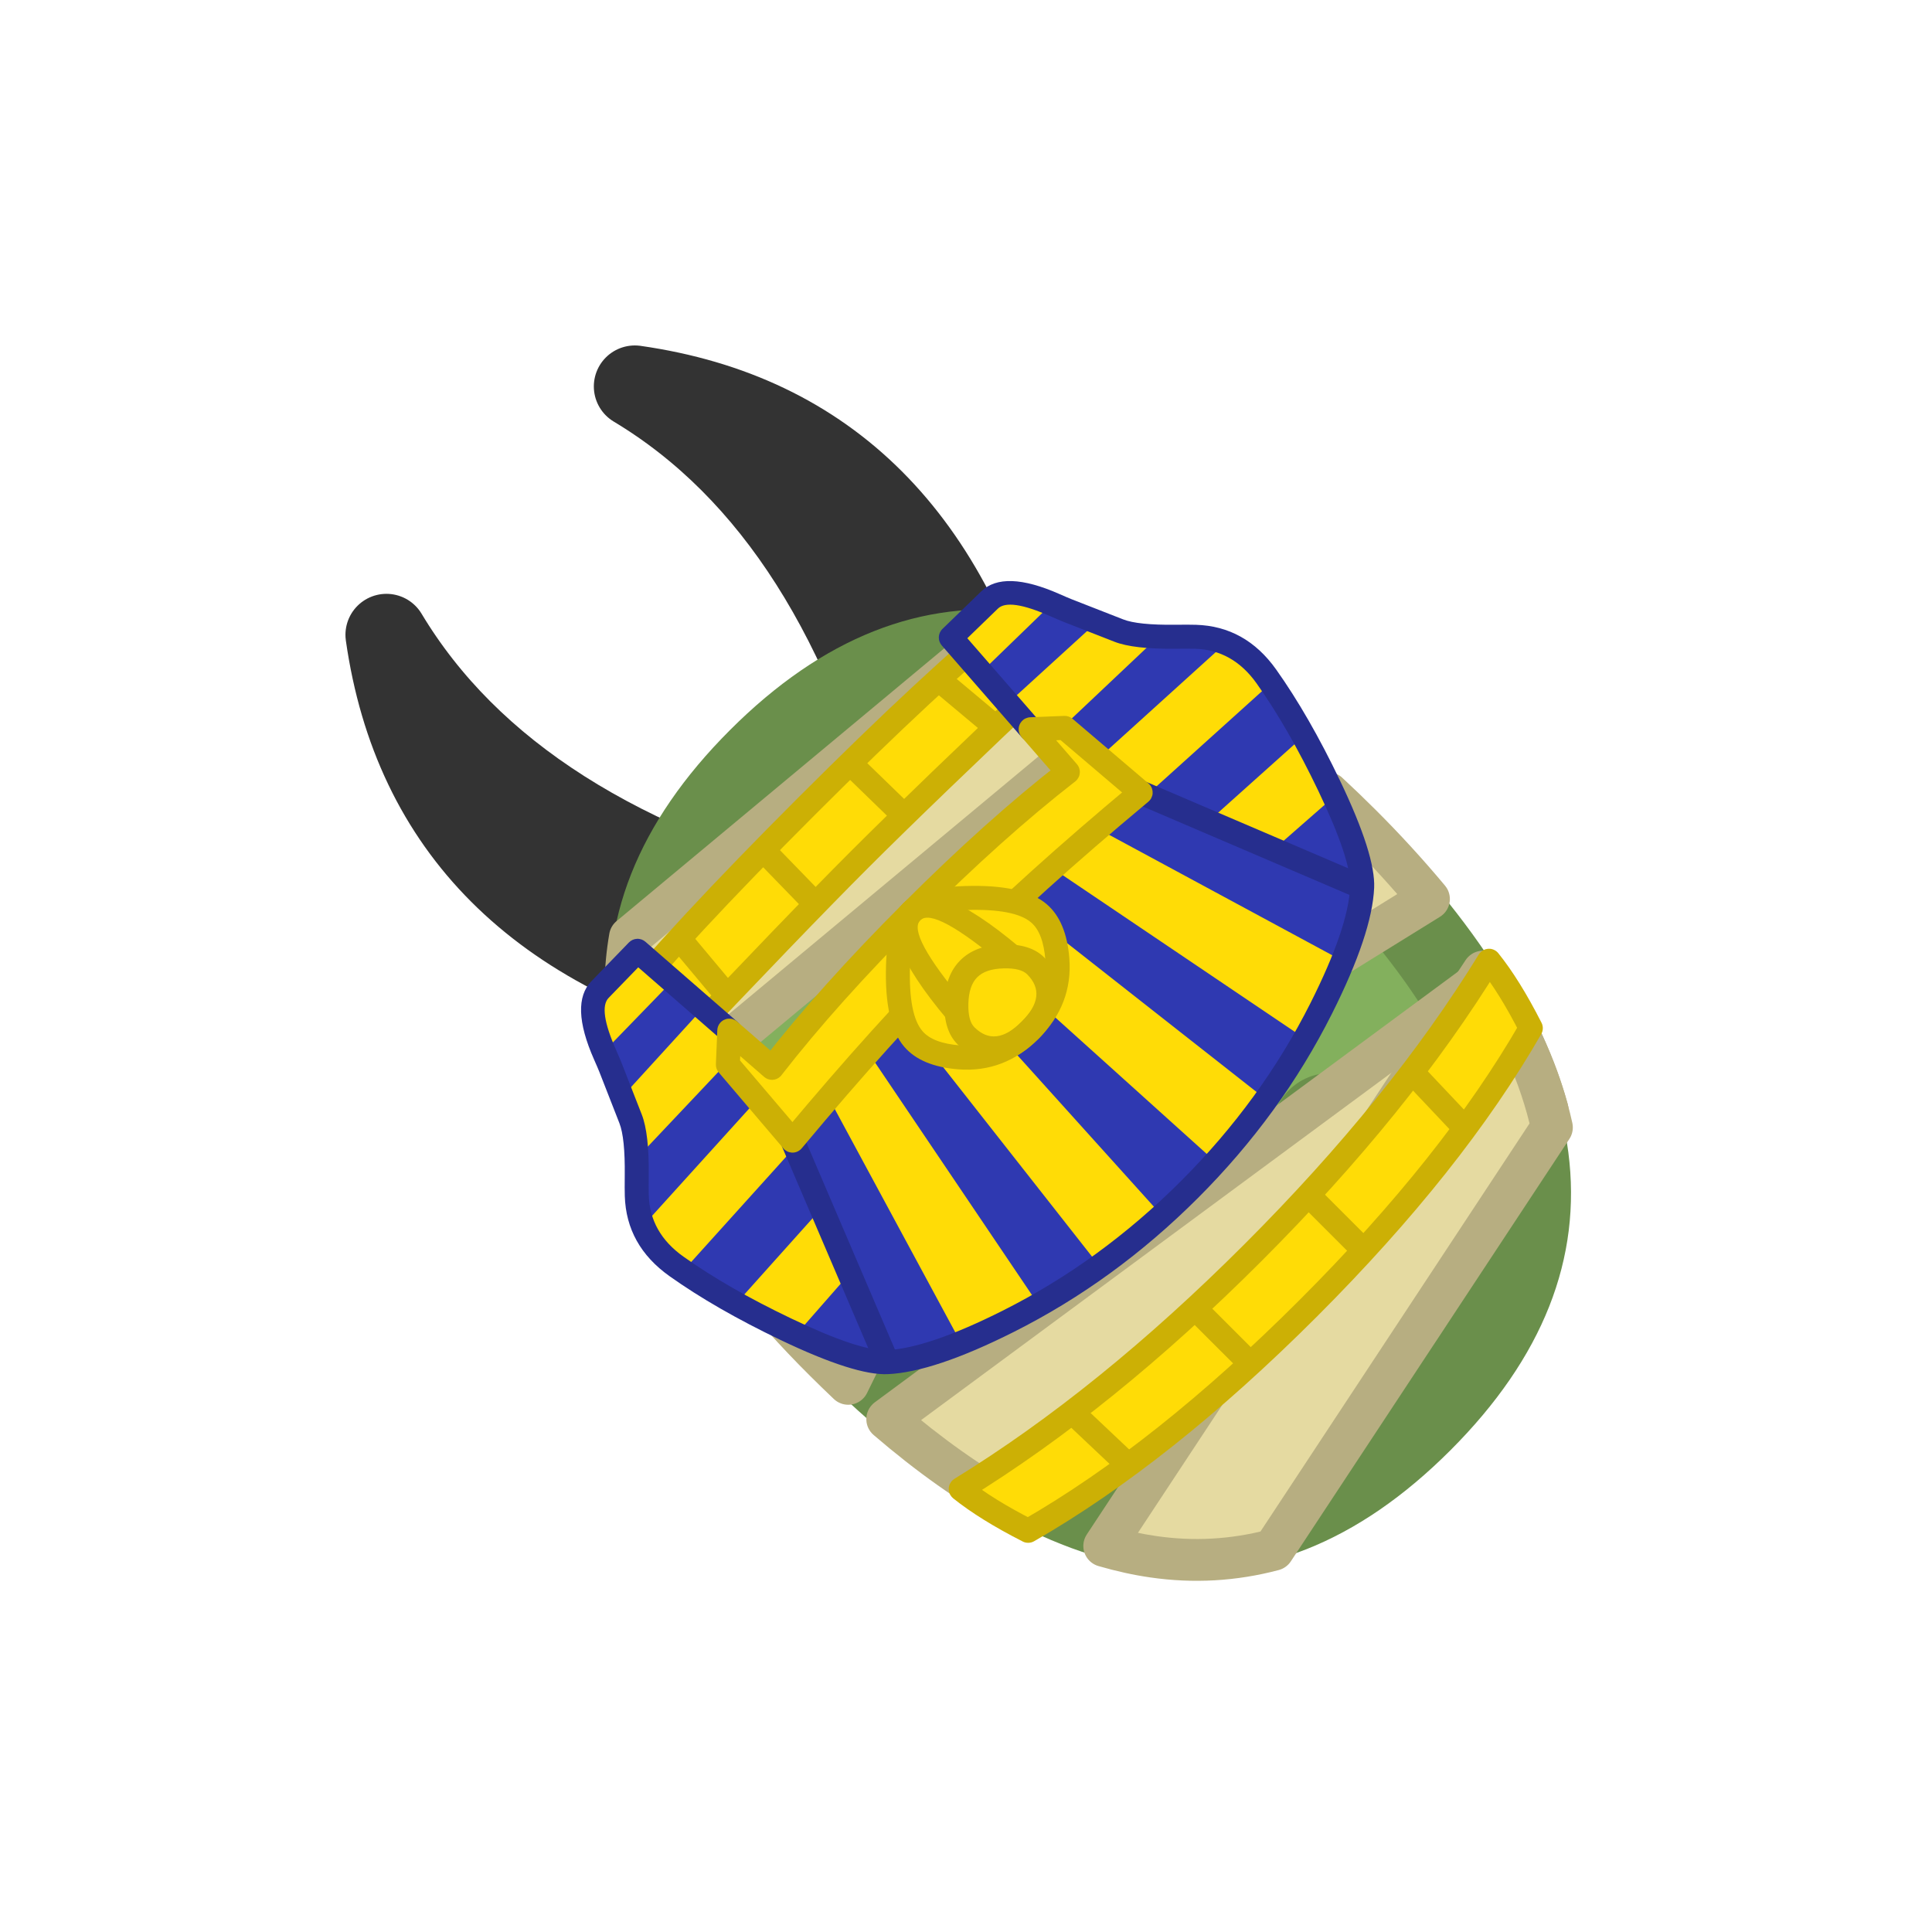 <svg xmlns="http://www.w3.org/2000/svg" width="110" height="110"><clipPath id="a"><path d="M13.333 9.167h83.334q4.166 0 4.166 4.166v83.334q0 4.166-4.166 4.166H13.333q-4.166 0-4.166-4.166V13.333q0-4.166 4.166-4.166"/></clipPath><g clip-path="url(#a)"><path fill="#333" d="M57.357 43.215q-4.714-18.856-21.213-21.213 11.785 7.07 16.499 25.927z"/><path fill="none" stroke="#333" stroke-linecap="round" stroke-linejoin="round" stroke-width="4.667" d="M57.357 43.215q-4.714-18.856-21.213-21.213 11.785 7.07 16.499 25.927z"/><path fill="#333" d="M43.215 57.357q-18.856-4.714-21.213-21.213 7.07 11.785 25.927 16.499z"/><path fill="none" stroke="#333" stroke-linecap="round" stroke-linejoin="round" stroke-width="4.667" d="M43.215 57.357q-18.856-4.714-21.213-21.213 7.07 11.785 25.927 16.499z"/><path fill="#83b05d" d="M47.929 76.213q-18.856-18.856-4.714-32.998t32.998 4.714 4.714 32.998-32.998-4.714"/><path fill="#6a8f4b" d="M46.28 77.863q-20.507-20.506-4.715-36.298t36.298 4.714 4.714 36.298-36.298-4.714m3.299-3.3q17.206 17.207 29.698 4.714T74.563 49.58t-29.698-4.714 4.714 29.698"/><path fill="#6a8f4b" d="M70.112 73.376Q58.99 65.154 50.767 54.03q-.069-.092-.127-.19-.06-.1-.108-.203-.049-.103-.087-.211-.039-.108-.066-.22-.028-.111-.045-.224-.016-.114-.022-.228-.005-.115 0-.23.006-.114.023-.227t.046-.225.066-.219q.04-.108.088-.211.05-.104.109-.202t.127-.19.146-.177.162-.161.177-.145q.092-.069.19-.127.1-.06.203-.108.104-.049.212-.087.107-.039.219-.066.111-.028.224-.045.114-.016.228-.022.115-.005.23 0 .114.007.227.023.113.018.225.046.11.028.219.066.108.04.211.088.104.05.202.109t.19.127.177.146.161.162.145.177q7.806 10.56 18.367 18.367.092.068.177.145t.163.161.145.177.128.19.108.202.088.212.067.219q.028.11.045.224.017.113.023.228.005.114 0 .229-.006.114-.022.228-.017.113-.044.224-.028.112-.067.22-.038.108-.087.211-.049.104-.107.202-.06.099-.127.191-.069.092-.145.177-.077.085-.162.163-.085.077-.177.145-.092.069-.19.128t-.202.108-.211.088-.22.067q-.11.028-.224.045-.113.017-.227.023-.115.005-.23 0-.114-.006-.227-.022-.114-.017-.225-.045t-.22-.066q-.107-.038-.211-.087t-.202-.107q-.099-.06-.19-.127M62.071 73.385q.058-.058.119-.113t.124-.107.128-.1q.066-.05.134-.095t.138-.087q.07-.042.143-.08.072-.04.146-.074.074-.035.15-.067.075-.031.152-.059t.156-.051.157-.044.16-.035.161-.028.162-.02q.082-.008.164-.013.081-.003.163-.003t.164.004.163.012q.081.008.162.02t.161.028.16.035.158.044.155.051.153.06q.075.03.15.066.073.035.145.073.073.039.143.08.07.043.138.088.068.046.134.094.066.05.129.101t.124.107q.06.055.118.113t.113.118.107.124.1.13q.05.065.095.133t.087.138q.042.07.08.142.04.073.074.147.035.074.067.15.031.075.059.152t.05.155q.025.078.045.158t.035.16q.016.08.028.16.012.082.02.163.008.082.012.163.004.082.004.164t-.004.163-.012.164-.02.162q-.012.08-.028.161-.016.08-.035.16t-.044.157-.051.156-.06.152q-.03.076-.066.15-.035.074-.073.146-.039.072-.08.143-.043.07-.088.138-.046.068-.094.133-.05.066-.101.13-.052.063-.107.123-.055.061-.113.119t-.118.113-.124.107-.13.1-.133.094-.138.088-.143.08q-.072.04-.146.074-.074.035-.15.066-.075.032-.152.06t-.155.05q-.079.024-.158.044-.08.02-.16.036t-.16.028-.163.02q-.082.008-.163.012-.082.004-.164.004t-.163-.004-.164-.012-.162-.02q-.08-.012-.161-.028-.08-.016-.16-.036t-.157-.043-.156-.052-.152-.059q-.076-.03-.15-.066-.074-.035-.146-.073-.072-.039-.143-.081t-.138-.088-.134-.094-.128-.1q-.064-.052-.124-.107-.061-.055-.119-.113t-.113-.119-.107-.124-.1-.129-.094-.133-.088-.138-.08-.143q-.04-.072-.074-.146-.035-.074-.066-.15-.032-.075-.06-.152t-.05-.156-.044-.157-.036-.16-.028-.161-.02-.162q-.008-.082-.012-.164-.004-.081-.004-.163t.004-.164.012-.163q.008-.081.02-.162t.028-.161.036-.16.043-.158.052-.155.059-.153q.03-.075.066-.15.035-.073.073-.146.039-.072.081-.142t.088-.138.094-.134.1-.129.107-.124.113-.118M73.385 62.071q.058-.058.118-.113t.124-.107q.063-.051.13-.1.065-.049.133-.094.068-.046.138-.088t.142-.08.147-.074.15-.066.152-.06.155-.05.158-.044.16-.036.16-.028q.082-.012.163-.02.082-.008.163-.012.082-.004.164-.004t.163.004.164.012.162.02q.08.012.161.028.08.016.16.036t.157.043.156.052.152.059q.076.03.15.066.074.035.146.073.072.039.143.081t.138.088.133.094.13.1.123.107.119.113.113.119.107.123.1.13.094.133.088.138.08.143q.04.072.074.146.035.074.066.15.032.075.06.152t.05.155q.024.079.044.158.02.08.036.16t.028.161.02.162q.008.082.012.164.004.081.004.163t-.004.164-.012.163q-.008.081-.02.162t-.028.161-.036.16-.043.158-.052.155-.059.153q-.03.075-.066.15-.035.073-.073.145-.039.073-.081.143t-.088.138-.094.134q-.049.066-.1.129t-.107.124-.113.118-.119.113-.124.107-.129.1-.133.095-.138.087-.143.08q-.072.04-.146.074-.074.035-.15.067-.075.031-.152.059t-.156.05q-.078.025-.157.045-.08.02-.16.035t-.161.028-.162.02q-.082.008-.164.012-.081.004-.163.004t-.164-.004-.163-.012q-.081-.008-.162-.02t-.161-.028-.16-.035-.158-.044-.155-.051-.153-.06q-.075-.03-.15-.066-.073-.035-.145-.073-.073-.039-.143-.08-.07-.043-.138-.088-.068-.046-.134-.095-.066-.048-.129-.1t-.124-.107-.118-.113-.113-.118q-.055-.061-.107-.124t-.1-.13q-.05-.065-.095-.133t-.087-.138q-.042-.07-.08-.143-.04-.072-.074-.146-.035-.074-.067-.15-.031-.075-.059-.152t-.051-.155q-.024-.079-.044-.158-.02-.08-.035-.16t-.028-.16-.02-.163q-.008-.082-.012-.163-.004-.082-.004-.164t.003-.163q.005-.082.013-.164.008-.081.02-.162t.028-.161.035-.16.044-.158.051-.155.06-.153q.03-.075.066-.149.034-.074.073-.146t.08-.143q.043-.07.088-.138.046-.068.094-.134l.101-.129q.052-.063.107-.123.055-.061.113-.119M52.643 66.785q.058-.058.118-.113.061-.055.124-.107.064-.051.13-.1.065-.049.133-.094.068-.046.138-.088t.143-.08.146-.074.15-.066.152-.06.155-.05.158-.044.16-.036.16-.028q.082-.012.163-.02.082-.008.163-.012.082-.004.164-.004t.164.004q.081.004.163.012.081.008.162.02t.161.028.16.036.158.043.155.052.153.059q.075.03.15.066.073.035.145.073.073.039.143.081t.138.088.134.094.129.1.124.107.118.113.113.119.107.124.1.128q.05.066.095.134t.087.138q.042.07.08.143.04.072.074.146.035.074.067.15.03.075.058.152t.052.156q.024.078.043.157.02.08.036.16t.028.161.02.162q.008.082.012.164.004.081.004.163t-.004.164-.012.163q-.008.081-.02.162t-.028.161-.036.16-.043.158-.051.155-.06.153q-.03.075-.066.15-.035.073-.073.146-.039.072-.08.142-.043.07-.088.138-.046.068-.095.134-.048.066-.1.129t-.107.124-.113.118-.118.113q-.061.055-.124.107-.064.052-.13.1-.065.05-.133.095t-.138.087q-.07.042-.143.08-.072.04-.146.074-.074.035-.15.067-.075.031-.152.059t-.155.051q-.079.024-.158.044-.08.02-.16.035t-.16.028-.163.02q-.082.008-.163.012-.082.004-.164.004t-.164-.003q-.081-.005-.163-.013-.081-.008-.162-.02t-.161-.028-.16-.035-.158-.044-.155-.051-.153-.06q-.075-.03-.15-.066-.073-.034-.145-.073t-.143-.08q-.07-.043-.138-.088-.068-.046-.134-.094l-.129-.101q-.063-.052-.123-.107-.061-.055-.119-.113t-.113-.118-.107-.124-.1-.13-.095-.133-.087-.138-.08-.142q-.04-.073-.074-.147-.035-.074-.067-.15-.03-.075-.058-.152t-.052-.155q-.023-.079-.043-.158-.02-.08-.036-.16t-.028-.16-.02-.163q-.008-.082-.012-.163-.004-.082-.004-.164t.004-.163.012-.164.02-.162q.012-.08.028-.161.016-.08.036-.16t.043-.157.052-.156.058-.152.067-.15.073-.146.08-.142.088-.139.095-.133.1-.13.107-.123.113-.119M66.785 52.643q.058-.058.119-.113t.124-.107.129-.1q.065-.05.133-.095t.138-.087q.07-.042.143-.08.072-.04.146-.074.074-.035.15-.067.075-.03.152-.058t.156-.052q.078-.024.157-.043.08-.02.16-.036t.161-.028.162-.02q.082-.008.164-.012.081-.004.163-.004t.164.004.163.012q.081.008.162.02t.161.028.16.036.158.043.155.052.153.058.15.067q.073.035.145.073.073.039.143.08.07.043.138.088.068.046.134.095.066.048.129.1t.124.107.118.113.113.118q.055.061.107.124.052.064.1.13.05.065.095.133t.087.138q.042.07.08.143.04.072.074.146.035.074.067.15.031.075.059.152t.051.155q.024.079.044.158.02.08.035.16t.028.16.02.163q.008.082.012.163.004.082.004.164t-.004.164-.012.163-.02.162-.028.161-.035.16-.044.158-.051.155-.06.153q-.03.075-.066.15-.035.073-.073.145-.039.072-.08.143-.043.07-.088.138-.046.068-.094.134l-.101.129q-.052.063-.107.124-.055.06-.113.118t-.118.113-.124.107-.13.1q-.065.05-.133.095t-.138.087q-.07.042-.143.08-.072.04-.146.074-.074.035-.15.067l-.152.059q-.077.027-.155.05-.079.025-.158.044-.08.02-.16.036t-.16.028-.163.02q-.082.008-.163.012-.082.004-.164.004t-.163-.004-.164-.012-.162-.02q-.08-.012-.161-.028-.08-.016-.16-.036t-.157-.043-.156-.052-.152-.058-.15-.067-.146-.073-.143-.08-.138-.088-.134-.095-.128-.1q-.064-.052-.124-.107-.061-.055-.119-.113t-.113-.118-.107-.124-.1-.13-.094-.133-.088-.138-.08-.143q-.04-.072-.074-.146-.035-.074-.066-.15-.032-.075-.06-.152t-.05-.155q-.024-.079-.044-.158-.02-.08-.036-.16t-.028-.16-.02-.163q-.008-.082-.012-.163-.004-.082-.004-.164t.004-.164.012-.163.02-.162.028-.161.036-.16.043-.158.052-.155.059-.153q.03-.075.066-.15.035-.073.073-.145.039-.072.081-.143t.088-.138.094-.134.1-.129.107-.124.113-.118M46.043 57.357q.058-.058.119-.113t.124-.107.129-.1.133-.094.139-.088.142-.08q.072-.04.146-.074.074-.035.15-.066.075-.032.152-.06t.156-.05.157-.044.16-.036.161-.028.163-.02.163-.012.163-.004.164.004.163.012q.082.008.162.02.081.012.162.028.08.016.16.036.079.02.157.043.078.024.155.052t.153.058.15.067.146.073.142.081.138.088.134.094.129.1.124.107.118.113.113.119.107.123.1.13.095.133.087.138.081.143.074.146.066.15.059.152.051.155.044.158.036.16.028.161.02.162.012.164.004.163-.004.164-.012.163-.02.162-.028.161-.036.16-.044.158-.051.155-.059.153-.066.15-.074.145-.08.143q-.043.07-.088.138t-.094.134-.1.129q-.053.063-.108.124-.055.06-.113.118-.057.058-.118.113t-.124.107-.129.1q-.066.05-.134.095t-.138.087q-.07.042-.142.08-.072.04-.146.074-.074.035-.15.067-.076.031-.153.059t-.155.05q-.078.025-.158.045t-.16.035q-.08.016-.16.028-.081.012-.163.02-.081.008-.163.012t-.164.004-.163-.004-.163-.012-.163-.02q-.08-.012-.16-.028-.081-.016-.16-.035-.08-.02-.158-.044-.079-.024-.156-.051-.077-.028-.152-.06-.076-.03-.15-.066-.074-.035-.146-.073-.072-.039-.142-.08-.07-.043-.138-.088-.069-.046-.134-.095-.066-.048-.13-.1-.063-.052-.123-.107t-.119-.113-.112-.118-.107-.124-.101-.13-.094-.133-.088-.138-.08-.143-.074-.146-.066-.15q-.032-.075-.06-.152t-.05-.155q-.024-.079-.044-.158-.02-.08-.036-.16t-.028-.16-.02-.163q-.008-.082-.012-.163-.004-.082-.004-.164t.004-.163.012-.164.02-.162.028-.161.036-.16.044-.158.05-.155.06-.153.066-.15q.035-.073.074-.145t.08-.143.088-.138.094-.134.1-.129q.053-.063.108-.123.055-.061.112-.119M57.357 46.043q.058-.057.119-.112t.123-.107.13-.101.133-.094q.068-.046.138-.088t.143-.08.146-.074.15-.066.152-.06.155-.05.158-.044.16-.036.161-.028.162-.02.163-.012.164-.004.164.004.163.012.162.02.161.028.16.036.158.044.155.05.153.06.15.066.145.074.143.08.138.088.134.094.129.1q.063.053.124.108.06.055.118.112.058.058.113.119t.107.124.1.129q.05.065.095.134.045.067.087.138.042.07.08.142.04.072.074.146.035.074.067.15.031.075.059.152t.05.156q.025.078.044.157.02.08.036.16t.028.161.02.163.012.163.004.163-.004.164-.012.163q-.008.082-.02.162-.012.081-.028.162-.016.08-.036.16-.02.079-.043.157-.024.078-.051.155-.028.077-.06.153-.03.076-.066.15-.035.074-.073.146-.039.072-.08.142-.043.07-.088.138-.046.068-.095.134-.048.066-.1.129t-.107.124-.113.118-.118.113q-.061.055-.124.107-.064.052-.13.1-.065.05-.133.095t-.138.087-.143.081q-.072.039-.146.074t-.15.066-.152.059-.155.051-.158.044-.16.036-.16.028-.163.02-.163.012-.164.004-.163-.004-.164-.012-.162-.02-.161-.028-.16-.036-.158-.044-.155-.051-.153-.059-.15-.066q-.073-.035-.145-.074T58 51.26t-.138-.088q-.068-.046-.134-.094-.065-.049-.129-.1-.063-.053-.123-.108-.061-.055-.119-.113-.058-.057-.113-.118t-.107-.124-.1-.129q-.05-.066-.095-.134t-.087-.138q-.042-.07-.08-.142-.04-.072-.074-.146-.035-.074-.067-.15-.03-.076-.058-.153t-.052-.155-.043-.158q-.02-.08-.036-.16t-.028-.16-.02-.163-.012-.163-.004-.164.004-.163.012-.163q.008-.082.02-.163.012-.08.028-.16.016-.081.036-.16.02-.08.043-.158.024-.079.052-.156t.058-.152.067-.15.073-.146q.039-.072.08-.142.043-.07.088-.138.046-.069.095-.134.048-.066.1-.13.052-.063.107-.123t.113-.119"/><path fill="#e5daa1" d="M46.946 77.479q.677.675 1.35 1.312l19.485-39.629c-2.565-1.52-5.085-2.558-7.566-3.102L42.36 72.374q2.148 2.682 4.586 5.105"/><path fill="#b7ae81" d="M47.787 76.637q.61.61 1.328 1.291l-.819.863-1.068-.524 19.485-39.63 1.068.525-.608 1.024q-3.694-2.192-7.213-2.964l.255-1.162 1.067.525-17.854 36.314-1.068-.525.929-.744q2.106 2.63 4.496 5.005zm-1.68 1.686q-2.485-2.47-4.676-5.205-.052-.066-.095-.139t-.075-.15q-.033-.078-.054-.16t-.03-.166-.006-.168.017-.167q.015-.083.041-.163t.063-.156l17.855-36.314q.044-.09.101-.17t.129-.15.151-.127.17-.1q.09-.043.185-.071t.193-.04q.099-.01.198-.006.099.005.196.026 3.893.855 7.918 3.242.095.057.179.13t.152.162.12.187q.05.098.082.205t.043.218.002.221q-.01.111-.039.218-.03.108-.079.207l-19.484 39.63q-.08.162-.205.293-.04.043-.084.081t-.092.072-.099.063q-.05.028-.104.052t-.109.042q-.055.019-.112.032t-.115.02-.117.009-.116-.003q-.059-.004-.116-.014t-.114-.025-.111-.037q-.055-.02-.107-.047-.052-.026-.102-.057t-.095-.067-.089-.076q-.74-.703-1.373-1.335z"/><path fill="#e5daa1" d="m43.997 74.332 37.362-23.146q-1.843-2.208-3.881-4.24-.919-.915-1.87-1.796L39.14 67.742c1.278 2.162 2.902 4.358 4.858 6.589zm6.518 6.467q3.562 3.062 7.009 4.967l30.588-22.59c-.678-2.48-1.847-5-3.489-7.566z"/><path fill="#b7ae81" d="m43.37 73.32 37.363-23.145.626 1.011-.913.763q-1.809-2.167-3.808-4.16-.903-.9-1.839-1.767l.81-.872.626 1.011-36.47 22.592-.626-1.011 1.024-.606q1.847 3.126 4.728 6.41.143.163.22.365.075.203.075.42v.001h-1.19zm1.253 2.023q-.288.179-.626.179-.059 0-.117-.006t-.115-.017-.114-.028-.11-.04-.105-.05-.1-.06-.094-.07q-.045-.036-.087-.078-.041-.041-.078-.086t-.07-.094-.06-.1-.05-.106-.039-.11-.028-.113-.017-.115-.006-.117v-.001h1.19l-.895.784q-3.027-3.451-4.987-6.768-.03-.05-.054-.102t-.044-.106-.033-.11q-.014-.057-.022-.114-.009-.057-.011-.114-.003-.058 0-.115.002-.058.01-.115t.023-.113.033-.11.043-.107.053-.102.064-.097q.034-.046.072-.09.038-.043.08-.082t.088-.074.095-.066l36.47-22.592q.082-.051.172-.088t.184-.06q.095-.021.191-.028.097-.006.194.003.096.01.19.034.094.025.183.065.088.04.17.093.08.054.151.12.967.896 1.9 1.827 2.077 2.07 3.956 4.32.054.064.098.136.03.05.057.102.025.052.046.107t.035.111.025.115q.01.057.013.116.004.058.002.116t-.01.117-.021.114-.032.113q-.02.055-.044.108t-.053.104-.064.098-.072.091-.082.084-.089.076q-.046.035-.096.066zm6.667 4.554q3.481 2.99 6.809 4.827l-.575 1.042-.707-.957 30.588-22.59.707.957-1.148.314q-.961-3.518-3.343-7.239l1.002-.641.707.957-34.109 25.19-.706-.958zm-1.55 1.805q-.103-.088-.183-.196-.034-.047-.064-.097t-.055-.103-.045-.108-.033-.112-.023-.114q-.008-.058-.01-.117-.004-.058 0-.116.002-.059.011-.117.009-.057.023-.114t.034-.112.045-.107.055-.103.065-.097.075-.09q.039-.044.082-.083t.09-.074l34.11-25.19q.031-.023.065-.044.049-.032.101-.058t.107-.048.11-.037.114-.027.116-.014.117-.004.116.008.115.02.113.03.109.042.105.052q.05.028.098.062.048.033.093.071.044.038.085.08.04.042.077.088.036.046.067.095 2.577 4.026 3.635 7.895.023.086.034.175.01.089.007.178-.003.09-.02.178-.016.088-.045.172-.03.085-.071.164-.042.08-.095.152t-.116.135q-.063.063-.135.117L58.23 86.723q-.068.05-.143.09-.074.041-.154.07t-.163.047-.168.023q-.085.006-.17 0-.084-.007-.167-.026-.083-.018-.162-.048-.08-.03-.154-.071-3.542-1.955-7.21-5.106"/><path fill="#e5daa1" d="m36.909 63.109 29.615-24.653c-2.627-1.406-5.208-2.303-7.75-2.665a18 18 0 0 0-1.625-.15L35.865 53.36q-.232 1.342-.25 2.704-.02 1.362.176 2.71.33 2.226 1.119 4.335zM62.87 88.02c.932.27 1.859.48 2.781.612q1.715.25 3.445.15 1.73-.098 3.406-.541l15.859-24.05c-.64-2.902-1.95-5.857-3.921-8.874z"/><path fill="#b7ae81" d="m36.148 62.194 29.615-24.653.761.915-.561 1.049q-3.792-2.029-7.356-2.536-.66-.095-1.52-.14l.062-1.188.762.915-21.284 17.718-.762-.915 1.173.204q-.436 2.514-.07 5.039.311 2.099 1.056 4.089.03.08.048.162t.024.167q.006.084 0 .168-.005.085-.023.168-.017.082-.046.162-.03.08-.07.154t-.09.142q-.05.068-.11.129l-.848-.834zm1.522 1.83q-.084.07-.18.123-.096.054-.2.089t-.212.05q-.11.016-.219.011-.11-.004-.216-.029-.107-.024-.208-.068t-.192-.105q-.09-.062-.169-.139-.042-.04-.079-.086-.037-.044-.07-.093-.033-.048-.061-.1-.028-.05-.05-.105-.024-.053-.041-.11-.017-.055-.03-.112-.011-.058-.017-.116t-.007-.116.005-.117.016-.116q.011-.057.028-.113.016-.056.038-.11t.05-.106.059-.1q.032-.05.068-.095.037-.046.078-.087v-.001l.849.835-1.115.417q-.833-2.227-1.182-4.582-.42-2.9.08-5.787.036-.208.142-.392.106-.183.269-.319l21.284-17.718q.173-.144.386-.215.213-.07.437-.059.968.05 1.731.16 3.981.567 8.143 2.793.205.11.354.288.037.045.07.094.033.048.06.1.028.05.051.105t.04.11.03.112.017.116q.007.058.007.116t-.005.117-.016.116-.028.113-.038.11-.05.106-.059.1-.069.095-.078.087q-.04.042-.086.08zm25.531 22.854q1.38.4 2.619.577 3.227.47 6.377-.363l.305 1.15-.993-.655 15.858-24.05.994.656-1.162.256q-.909-4.124-3.755-8.48l.996-.65.993.655-21.57 32.702-.993-.655zm-.662 2.286q-.173-.05-.324-.15-.049-.032-.094-.068t-.087-.078-.079-.086-.07-.094-.06-.1q-.029-.051-.051-.105-.023-.054-.04-.11-.018-.055-.03-.113-.011-.057-.017-.115t-.007-.117.005-.116q.006-.058.017-.116.011-.057.028-.113.016-.056.038-.11.022-.055.05-.106.027-.052.059-.1l21.57-32.704q.136-.206.342-.34.05-.033.1-.06.053-.027.107-.048t.11-.039q.056-.016.114-.027.057-.01.116-.016.058-.005.116-.004.059 0 .117.007.058.006.115.018t.113.03.11.04.105.05q.05.029.1.062.047.033.092.07t.086.08.077.087.07.095q3.083 4.72 4.086 9.269.025.116.027.236t-.02.236q-.021.118-.066.228-.044.111-.11.21l-15.859 24.05q-.12.183-.299.311-.178.128-.39.184-3.62.958-7.323.419-1.404-.201-2.944-.647"/><path fill="#ffdc06" d="M54.7 84.778c.76.61 2.51 1.704 3.84 2.38 5.179-2.976 10.595-7.319 15.947-12.67 5.352-5.353 9.695-10.77 12.672-15.949-.677-1.33-1.772-3.08-2.382-3.838-2.961 4.817-7.525 10.707-13.447 16.629S59.517 81.816 54.7 84.778M35.1 57.544c.112 1.54.462 3.223.97 4.794 3.315-3.492 8.362-8.892 12.87-13.4s9.908-9.554 13.4-12.87c-1.571-.508-3.256-.857-4.794-.969-2.857 2.327-6.593 5.776-11.631 10.814S37.427 54.687 35.1 57.544"/><path fill="#ccb005" d="M55.128 84.245q1.396 1.12 3.721 2.305l-.31.609-.34-.593q7.624-4.38 15.805-12.562 8.178-8.177 12.563-15.805l.592.34-.609.31q-1.182-2.324-2.305-3.72l.532-.428.582.358q-5.12 8.328-13.546 16.754T55.058 85.36l-.358-.582zm-.855 1.065q-.092-.074-.154-.175-.036-.057-.059-.12t-.034-.13q-.01-.066-.008-.133t.018-.133.044-.126.067-.116.09-.1.106-.081q8.192-5.037 16.504-13.349t13.348-16.504q.062-.1.154-.174.053-.042.112-.074.06-.03.124-.05.065-.018.132-.024t.134 0 .13.028q.065.02.124.053.06.032.11.075.052.043.094.096 1.212 1.506 2.458 3.956.04.076.058.16.019.082.017.167-.003.086-.026.168t-.065.155q-4.475 7.786-12.78 16.091-8.31 8.31-16.091 12.78-.074.043-.156.066t-.167.025-.169-.016-.159-.058q-2.45-1.248-3.956-2.457m-18.49-27.815q.16 2.232.937 4.632l-.65.21-.495-.47q.636-.67 2.086-2.204 7.148-7.56 10.796-11.208T59.665 37.66q1.535-1.451 2.204-2.087l.47.496-.21.65q-2.396-.776-4.633-.939l.05-.68.431.529q-4.376 3.564-11.58 10.767T35.63 57.976l-.53-.432zm-1.363.098q-.01-.13.03-.254.039-.125.121-.226 3.608-4.43 10.86-11.683 7.253-7.253 11.683-10.86.102-.083.226-.122.125-.04.255-.03 2.402.174 4.955 1 .165.054.285.18.046.05.082.106.036.057.06.12.024.062.035.129.012.066.01.133-.002.068-.016.133-.015.066-.043.127-.027.062-.066.117t-.087.101q-.671.637-2.207 2.088-7.546 7.135-11.18 10.769-3.635 3.634-10.769 11.18-1.451 1.536-2.088 2.207-.12.126-.285.18-.064.02-.131.028t-.134.002q-.067-.005-.132-.023t-.124-.05-.113-.071-.097-.093q-.043-.052-.076-.11t-.053-.123q-.829-2.558-1.001-4.955"/><path fill="#ccb005" d="m63.766 83.908-3.2-3.021.937-.994 3.2 3.022zm6.944-5.78-3.156-3.155.966-.966 3.156 3.156zm12.206-13.425-3.022-3.2.993-.938 3.022 3.2zm-5.753 6.973-3.156-3.156.966-.966 3.156 3.156zM45.945 51.949l-2.982-3.074.98-.95 2.982 3.073zm-5.06 5.188-2.733-3.267 1.048-.877 2.733 3.267zm10.113-10.212-3.073-2.982.95-.98 3.074 2.982zm5.261-4.992L52.992 39.2l.877-1.047 3.267 2.734z"/><path fill="#2f39b1" d="M50.52 77.555c-2.44.11-8.97-3.298-12.005-5.453-1.922-1.366-2.216-2.558-2.26-4.034-.043-1.477.151-3.082-.352-4.366l-1.14-2.916c-.53-1.355-1.72-3.291-.603-4.444l2.139-2.207 7.655 6.663c1.59-2.045 4.714-5.64 7.959-8.885 3.246-3.246 6.84-6.37 8.885-7.959l-6.663-7.656 2.207-2.138c1.153-1.117 3.089.072 4.444.602l2.916 1.14c1.284.504 2.89.31 4.366.353 1.477.044 2.668.338 4.034 2.26 2.156 3.034 5.564 9.564 5.454 12.005-.11 2.44-2.825 10.198-9.831 17.204S52.96 77.445 50.52 77.555"/><path fill="#ffdc06" d="M45.35 75.961a49 49 0 0 1-3.431-1.747l4.853-5.417 1.592 3.722zm-6.456-3.599c-.128-.087-.262-.176-.38-.26-1.097-.78-1.66-1.503-1.952-2.254l7.583-8.376 1.127 3.82zm-2.641-6.411c-.014-.795-.082-1.566-.348-2.249l-.489-1.245 4.622-5.067 2.36 2.053zm-1.876-6.066c-.537-1.22-1.103-2.627-.217-3.541l2.14-2.21 1.98 1.725zm31.776 9.325a41 41 0 0 1-3.56 2.867L49.071 54.87q1.053-1.137 2.138-2.243zm-7.02 5.082a34 34 0 0 1-4.431 2.142L45.34 59.09c.588-.703 1.257-1.475 1.984-2.295zm16.829-28.943q-.807-1.75-1.748-3.43l-5.417 4.853 3.722 1.592zm-3.6-6.455c-.086-.128-.176-.262-.26-.38-.78-1.098-1.502-1.66-2.254-1.953l-8.376 7.584 3.82 1.127zm-6.41-2.642c-.796-.014-1.567-.08-2.25-.347l-1.245-.489-5.067 4.622 2.053 2.36zm-6.066-1.875c-1.22-.537-2.627-1.104-3.542-.217l-2.21 2.14 1.725 1.98zm9.325 31.776q1.532-1.7 2.867-3.56L54.87 49.072a108 108 0 0 0-2.243 2.138zm5.082-7.02q1.23-2.138 2.142-4.43L59.09 45.34c-.703.589-1.475 1.257-2.295 1.984z"/><path fill="#262e8e" d="M77.287 51.148 64.676 45.75l.537-1.255 12.611 5.397zM49.89 77.823l-5.397-12.611 1.256-.537 5.397 12.61z"/><path fill="#262e8e" d="m58.167 41.97-4.547-5.223q-.043-.05-.076-.105-.032-.056-.054-.118t-.03-.125q-.01-.065-.008-.13.003-.065.018-.128t.042-.122.064-.113.084-.098l2.207-2.138q1.286-1.247 4.457.153.494.218.711.303l2.916 1.14q.835.328 2.97.304.779-.009 1.167.003 2.82.083 4.571 2.546 1.87 2.633 3.636 6.326 2.027 4.24 1.943 6.106-.119 2.623-2.402 7.166-2.891 5.753-7.628 10.49-4.738 4.738-10.49 7.629-4.544 2.283-7.167 2.402-1.865.084-6.105-1.943-3.694-1.766-6.327-3.636-2.462-1.75-2.546-4.57-.011-.39-.003-1.169.024-2.134-.303-2.969l-1.14-2.916q-.086-.218-.304-.71-1.4-3.172-.153-4.458l2.138-2.208q.045-.046.099-.084.053-.037.112-.064.06-.026.122-.041.064-.015.129-.018t.129.007.125.03q.062.022.118.055t.105.075l5.224 4.548q.05.044.091.097.042.053.071.114.03.06.048.125t.022.132-.003.134-.03.13-.055.122-.078.11-.097.091-.114.071-.125.048-.132.022-.134-.004-.13-.03q-.064-.02-.122-.054-.059-.034-.11-.078L35.85 54.65l.449-.515.49.475-2.138 2.207q-.607.626.422 2.955.23.52.325.765l1.14 2.915q.425 1.083.398 3.483-.008.753.002 1.113.064 2.14 1.972 3.497 2.537 1.802 6.125 3.517 3.931 1.88 5.454 1.81 2.332-.104 6.615-2.256 5.556-2.793 10.138-7.375t7.374-10.137q2.152-4.283 2.257-6.615.069-1.523-1.81-5.454-1.716-3.588-3.517-6.125-1.357-1.908-3.498-1.972-.36-.01-1.112-.002-2.4.027-3.483-.398l-2.915-1.14q-.245-.096-.765-.325-2.33-1.029-2.956-.422l-2.207 2.138-.475-.49.515-.45 4.547 5.224q.044.051.078.11.033.058.055.122.021.063.03.13t.004.134-.023.132-.047.125-.071.114q-.042.053-.092.097-.051.044-.11.078-.058.033-.122.054-.063.022-.13.03t-.134.004-.132-.022-.125-.048-.114-.07q-.053-.042-.097-.093"/><path fill="#ffdc06" d="m43.955 60.798-2.433-2.116-.08 1.937 3.68 4.324c1.891-2.265 5.143-6.17 9.397-10.425 4.254-4.254 8.16-7.505 10.425-9.396l-4.324-3.68-1.938.08 2.117 2.432c-2.045 1.59-5.641 4.714-8.886 7.959-3.246 3.245-6.37 6.84-7.958 8.885"/><path fill="#ccb005" d="m43.507 61.314-2.433-2.117.448-.515.682.028-.08 1.937-.682-.028.52-.443 3.68 4.325-.52.442-.524-.438.085-.102q5.14-6.155 9.353-10.367 4.225-4.225 10.388-9.369l.083-.069.437.524-.442.52-4.325-3.68.443-.52.028.683-1.938.08-.028-.683.515-.449 2.117 2.432q.044.051.077.11.034.058.055.121.021.064.03.131t.004.134-.022.132-.048.125-.071.113q-.041.054-.092.098l-.03.024q-4.125 3.207-8.821 7.903t-7.902 8.82l-.54-.418.483-.483h.001q.048.048.085.104t.063.118.04.128.012.133-.013.133q-.013.067-.039.129-.025.062-.063.118-.037.056-.085.103-.045.046-.098.082t-.112.062q-.06.025-.122.04-.063.014-.127.016t-.128-.008-.124-.031-.116-.054-.104-.074m.896-1.031-.448.515-.483.483q-.044-.044-.08-.095-.035-.051-.06-.107-.026-.057-.04-.117t-.02-.122q-.003-.062.004-.123.008-.062.026-.12.018-.06.047-.115.028-.055.066-.104 3.258-4.192 8.015-8.948 4.756-4.756 8.95-8.016l.419.54-.516.448-2.116-2.432q-.077-.088-.12-.196T58 41.55q-.003-.067.007-.134.01-.066.034-.13.023-.063.058-.12.035-.058.08-.107.046-.05.1-.09t.116-.067.127-.044.132-.019l1.938-.079q.128-.005.25.037t.22.125l4.325 3.68q.044.038.082.083.043.051.075.11t.052.124.027.13.002.135-.026.131-.05.124q-.031.06-.073.112t-.094.096l-.083.069Q59.183 50.82 55.002 55q-4.17 4.17-9.27 10.278l-.086.102q-.037.045-.081.083-.052.043-.11.076-.06.033-.123.053-.064.021-.131.029t-.134.002-.132-.024-.124-.049-.113-.072-.096-.093l-3.68-4.325q-.084-.098-.126-.22t-.036-.25l.08-1.937q.004-.116.047-.225.043-.108.12-.195.044-.051.097-.092t.114-.071.125-.048.132-.022.133.003.13.03q.065.022.123.055.059.033.11.078z"/><path fill="#ffdc06" d="M59.152 52.001c-.843-.721-3.241-.9-4.16-.872-.918.027-2.534.239-3.079.784-.544.544-.757 2.16-.784 3.08-.028.918.151 3.316.872 4.158.722.843 4.027 2.125 6.651-.499 2.625-2.624 1.343-5.93.5-6.65"/><path fill="#ccb005" d="M58.708 52.52q-.926-.792-3.695-.709-2.096.063-2.617.585-.522.521-.585 2.617-.085 2.767.71 3.694.591.692 2.146.814 1.994.157 3.502-1.352 1.509-1.508 1.352-3.502-.122-1.555-.813-2.147m.888-1.038q1.12.96 1.287 3.078.206 2.621-1.748 4.575t-4.575 1.748q-2.119-.167-3.078-1.288-1.137-1.329-1.036-4.623.08-2.637.984-3.542.905-.905 3.542-.984 3.297-.1 4.624 1.036"/><path fill="#ccb005" d="M59.45 54.51q.836.836.84 2.068.006 1.398-1.154 2.558-2.47 2.47-4.625.315-.78-.78-.74-2.338.04-1.573.904-2.438.865-.865 2.438-.904 1.559-.04 2.338.74l-.966.966v-.001zm-.966.966.483-.483.483-.483-.482.484zq-.365-.365-1.338-.34-1.027.025-1.506.504-.479.478-.505 1.506-.024.973.34 1.338 1.19 1.189 2.694-.315t.314-2.694"/><path fill="#ccb005" d="M57.158 54.97q-3.984-3.352-4.762-2.574-.778.777 2.575 4.761l-1.046.88q-4.159-4.943-2.495-6.607t6.607 2.495z"/></g></svg>